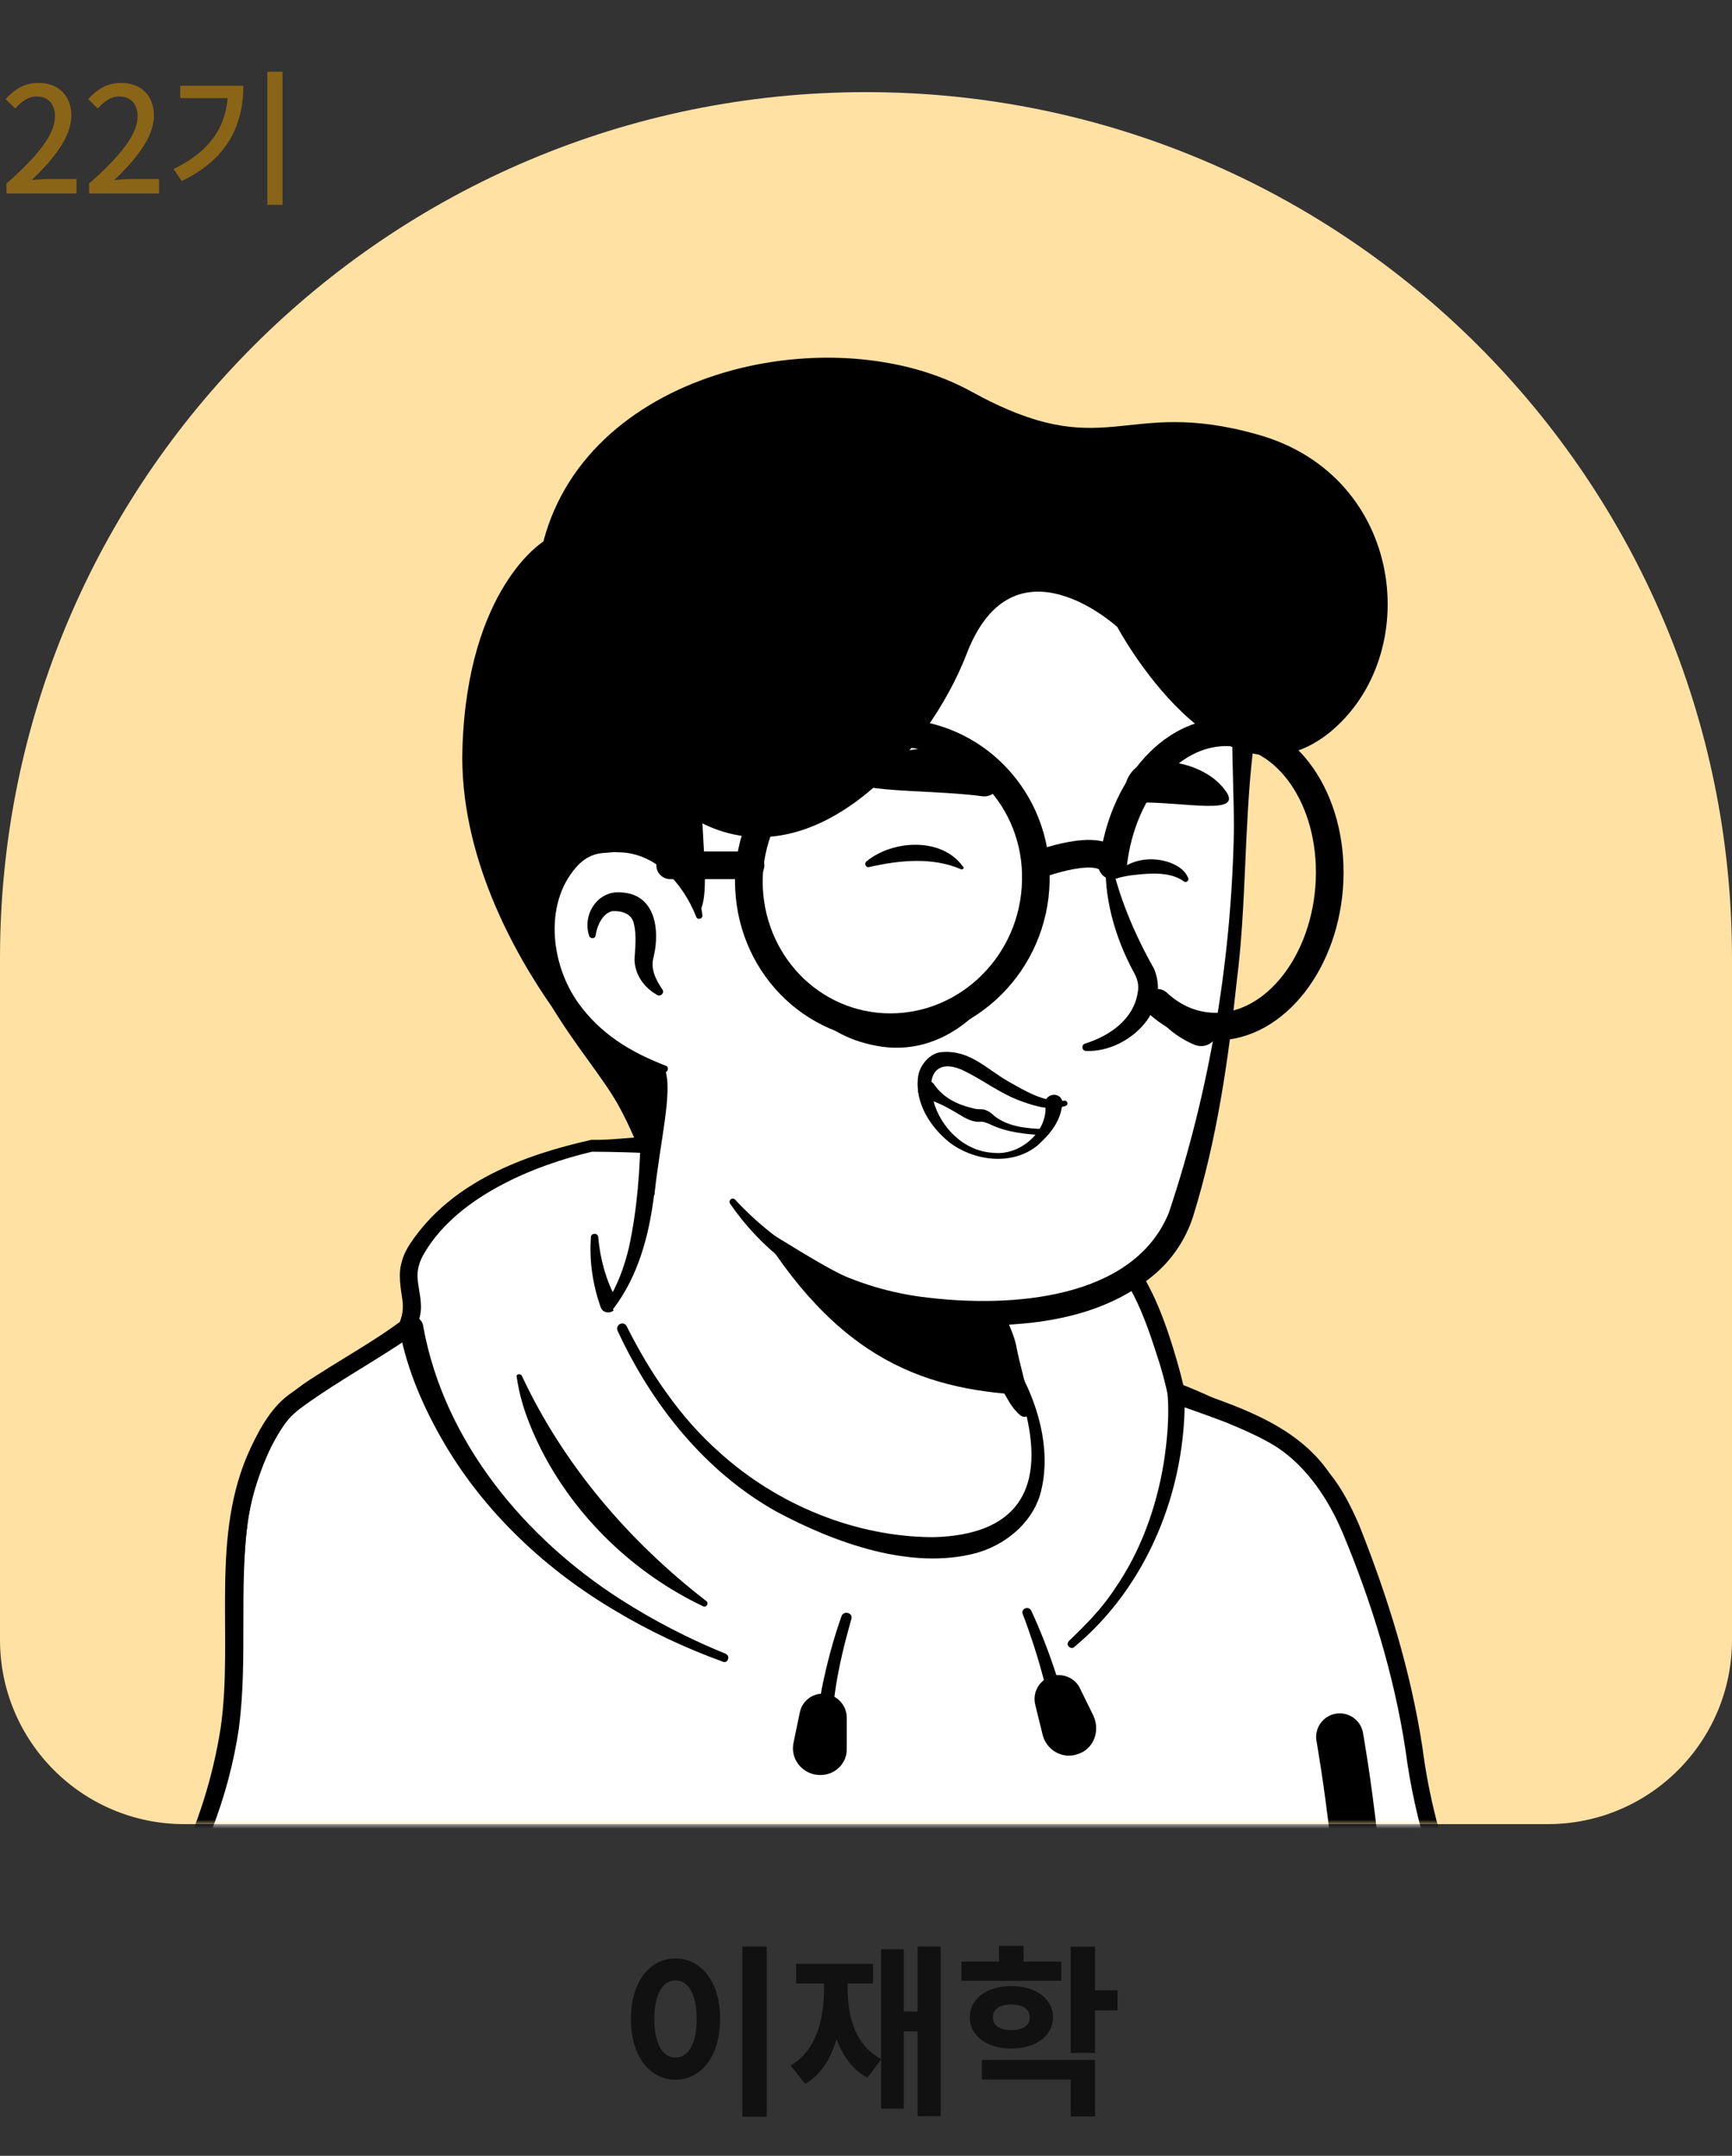 <svg width="188" height="234" viewBox="0 0 188 234" fill="none" xmlns="http://www.w3.org/2000/svg">
<rect x="0" y="0" width="188" height="234" fill="#333333" stroke="none"/>
<path d="M80.582 211.28V229.76H83.222V211.28H80.582ZM73.322 212.58C70.542 212.58 68.482 215.1 68.482 219.14C68.482 223.2 70.542 225.74 73.322 225.74C76.102 225.74 78.162 223.2 78.162 219.14C78.162 215.1 76.102 212.58 73.322 212.58ZM73.322 214.96C74.682 214.96 75.622 216.42 75.622 219.14C75.622 221.88 74.682 223.34 73.322 223.34C71.962 223.34 71.022 221.88 71.022 219.14C71.022 216.42 71.962 214.96 73.322 214.96ZM99.601 211.28V218.34H98.101V211.58H95.641V223.5C92.921 222.08 92.001 219.02 92.001 215.8V215.3H94.761V213.16H86.421V215.3H89.441V215.8C89.441 219.34 88.561 222.6 85.821 224.2L87.401 226.2C89.121 225.18 90.201 223.44 90.801 221.32C91.461 223.16 92.521 224.64 94.161 225.52L95.641 223.54V228.88H98.101V220.5H99.601V229.7H102.101V211.28H99.601ZM115.199 212.92H111.099V211.2H108.439V212.92H104.359V215H115.199V212.92ZM107.779 218.96C107.779 218.04 108.579 217.58 109.779 217.58C110.959 217.58 111.779 218.04 111.779 218.96C111.779 219.9 110.959 220.36 109.779 220.36C108.579 220.36 107.779 219.9 107.779 218.96ZM114.299 218.96C114.299 216.96 112.439 215.58 109.779 215.58C107.139 215.58 105.259 216.96 105.259 218.96C105.259 220.98 107.139 222.36 109.779 222.36C112.439 222.36 114.299 220.98 114.299 218.96ZM106.579 225.72H116.219V229.74H118.859V223.6H106.579V225.72ZM121.299 216.04H118.859V211.3H116.219V222.84H118.859V218.22H121.299V216.04Z" fill="#111111"/>
<path d="M0 104C0 52.085 42.085 10 94 10C145.915 10 188 52.085 188 104V178C188 189.046 179.046 198 168 198H20C8.954 198 0 189.046 0 178V104Z" fill="#FFE1A4"/>
<mask id="mask0_322_1481" style="mask-type:alpha" maskUnits="userSpaceOnUse" x="0" y="10" width="188" height="188">
<path d="M0 10H188V178C188 189.046 179.046 198 168 198H20C8.954 198 0 189.046 0 178V10Z" fill="#D9D9D9"/>
</mask>
<g mask="url(#mask0_322_1481)">
<path d="M145.055 181.043C144.625 181.35 144.133 181.658 143.703 181.965C143.212 182.272 142.782 182.579 142.29 182.825C141.86 183.071 141.491 183.316 141.061 183.562C141 183.624 140.938 183.624 140.877 183.685C139.464 184.545 137.989 185.344 136.515 186.081C136.085 186.327 135.593 186.573 135.163 186.757C135.163 186.757 135.102 186.818 135.04 186.818C134.549 187.064 134.057 187.31 133.566 187.556C132.583 188.047 131.538 188.477 130.555 188.907C130.064 189.153 129.511 189.337 129.02 189.522C128.528 189.706 127.975 189.952 127.484 190.136C126.992 190.32 126.439 190.566 125.948 190.75C125.948 190.75 125.948 190.75 125.886 190.75C125.395 190.935 124.842 191.119 124.35 191.303C123.244 191.672 122.077 192.041 120.971 192.409C120.603 192.532 120.172 192.655 119.804 192.778C118.637 193.146 117.469 193.454 116.302 193.699C115.872 193.822 115.442 193.884 114.95 194.007C113.844 194.252 112.677 194.498 111.571 194.744C111.325 194.805 111.141 194.805 110.895 194.867C110.527 194.928 110.097 194.99 109.728 195.051C109.175 195.112 108.684 195.235 108.131 195.297C107.885 195.358 107.639 195.358 107.393 195.42C107.086 195.481 106.718 195.543 106.349 195.543C105.366 195.665 104.322 195.788 103.338 195.911C103.031 195.973 102.663 195.973 102.355 196.034H102.294C101.864 196.095 101.434 196.095 101.004 196.157C100.574 196.218 100.144 196.218 99.714 196.218C99.468 196.218 99.161 196.28 98.915 196.28C98.424 196.28 97.993 196.341 97.563 196.341C96.949 196.341 96.396 196.403 95.782 196.403C95.167 196.403 94.614 196.403 94 196.403C93.57 196.403 93.14 196.403 92.71 196.403C66.783 196.034 43.498 185.037 26.848 167.588C26.848 167.588 26.848 167.527 26.787 167.527C24.944 165.868 26.541 157.021 33.975 151.43C43.314 144.365 65.677 139.941 65.677 139.941C65.677 139.941 74.34 138.528 106.472 145.225C125.272 149.157 139.587 154.871 147.574 170.353C149.233 173.548 150.891 178.463 145.055 181.043Z" fill="white"/>
<path d="M106.656 144.549C118.452 146.945 131.047 149.526 140.754 157.328C144.011 159.97 146.161 163.841 147.943 167.588C148.803 169.431 149.663 171.336 150.339 173.363C150.707 174.715 151.26 176.251 150.953 177.848C150.892 178.279 150.523 178.831 150.216 179.139C148.803 180.552 147.267 181.412 145.731 182.518C136.699 188.784 126.316 193.208 115.565 195.543C91.604 200.765 65.677 196.71 44.604 184.115C37.6 179.876 31.149 174.715 25.62 168.633C25.005 167.896 25.005 166.667 25.005 165.868C25.067 164.025 25.558 162.243 26.173 160.584C27.647 156.775 29.552 152.966 32.808 150.324C35.143 148.727 37.662 147.375 40.242 146.269C48.352 142.829 56.892 140.433 65.677 139.45C66.415 139.388 66.537 140.433 65.8 140.556C57.383 142.276 49.028 144.856 41.225 148.358C38.399 149.771 35.388 151 33.115 153.212C30.965 155.546 29.429 158.434 28.2 161.383C27.401 163.165 26.849 165.991 27.094 167.404C30.965 172.012 35.511 176.067 40.426 179.569C67.336 198.369 108.192 199.597 136.822 183.931C139.403 182.518 141.922 180.92 144.318 179.262C145.485 178.463 146.714 177.787 147.635 176.865C147.697 176.804 147.635 176.865 147.635 176.927C147.635 176.988 147.574 177.05 147.574 177.05C147.635 176.312 147.39 175.329 147.082 174.346C145.977 170.783 144.195 167.035 142.29 163.779C139.28 158.926 134.181 155.854 129.02 153.396C125.456 151.737 121.709 150.447 117.899 149.218C114.09 147.99 110.22 146.945 106.349 146.024C105.366 145.778 105.673 144.365 106.656 144.549Z" fill="black"/>
<path d="M153.472 189.767C152.304 180.674 147.144 165.376 144.01 161.26C140.57 156.775 139.157 155.362 127.668 151.491C127.053 148.419 124.78 140.678 122.077 137.422C117.961 131.217 106.717 129.804 103.338 130.541C103.338 130.541 85.153 124.151 64.202 124.151C57.567 125.626 49.887 128.636 45.709 134.965C42.883 139.142 46.078 140.494 44.665 144.303C44.297 145.286 35.695 150.201 32.193 153.15C30.596 154.44 28.814 157.697 27.585 161.936C25.128 170.599 27.77 182.579 24.698 193.023C18.8 213.175 6.819 219.196 6.819 219.196H165.575C165.452 219.134 155.991 208.936 153.472 189.767Z" fill="white"/>
<path d="M152.55 189.89C151.321 181.842 148.864 173.855 145.731 166.36C144.195 162.735 141.86 159.233 138.604 157.082C136.945 156.038 135.102 155.239 133.197 154.441C131.293 153.703 129.327 153.027 127.422 152.352C127.115 152.229 126.869 151.983 126.808 151.676C126.562 150.447 126.255 149.28 125.886 148.051C124.289 143.075 122.568 137.545 117.899 134.658C114.336 132.507 110.097 131.463 105.98 131.278C105.182 131.278 104.321 131.278 103.584 131.401H103.338C103.277 131.401 103.154 131.401 103.093 131.34C100.144 129.927 96.887 129.067 93.693 128.207C84.108 125.995 74.094 125.073 64.264 125.012C58.243 126.425 49.826 129.743 46.14 135.886C45.525 136.869 45.218 137.852 45.341 138.958C45.464 140.187 45.894 141.539 45.587 142.829C45.464 143.382 45.341 143.996 45.095 144.488C44.604 145.163 43.805 145.594 43.191 146.024C39.996 148.112 36.74 149.956 33.668 152.106C32.623 152.843 31.64 153.519 30.903 154.563C28.753 157.635 27.463 161.322 26.91 165.008C25.927 172.503 26.91 180.122 25.927 187.617C24.821 195.112 21.933 202.362 17.878 208.752C15.052 213.052 11.612 217.046 7.25 219.81L6.819 218.09H165.575L164.899 219.626C163.056 217.537 161.582 215.264 160.23 212.868C156.052 205.864 153.595 197.939 152.55 189.89ZM154.393 189.644C155.069 194.867 156.359 200.027 158.325 204.943C160.291 209.796 162.749 214.527 166.189 218.52C166.681 219.073 166.251 220.118 165.514 220.056H6.758C6.266 220.056 5.836 219.626 5.836 219.135C5.836 218.766 6.021 218.459 6.328 218.336C7.311 217.783 8.294 216.984 9.216 216.186C17.264 208.936 22.302 198.184 23.961 187.494C25.374 177.48 22.732 166.667 27.217 157.144C28.261 154.932 29.552 152.597 31.64 151.184C35.45 148.358 39.627 146.269 43.375 143.505C43.436 143.505 43.436 143.443 43.436 143.443C43.375 143.505 43.314 143.627 43.314 143.689C43.682 142.829 43.805 142.092 43.682 141.109C43.498 139.88 43.191 138.221 43.621 136.931C43.805 136.194 44.174 135.518 44.542 134.965C48.966 128.329 56.769 125.38 64.202 123.722C66.291 123.783 68.442 123.414 70.531 123.414C73.418 123.414 76.367 123.844 79.255 124.213C87.549 125.503 95.536 127.715 103.707 129.497L103.154 129.435C105.059 129.067 106.84 129.251 108.683 129.497C120.48 131.278 124.473 136.439 127.668 147.437C128.036 148.665 128.344 149.894 128.651 151.184L128.036 150.447C133.934 152.536 140.57 154.441 144.317 159.909C145.669 161.567 146.652 163.533 147.512 165.499C150.646 173.363 153.103 181.289 154.393 189.644Z" fill="black"/>
<path d="M56.646 149.341C61.192 159.049 68.257 167.281 76.674 173.794C76.982 174.039 76.674 174.531 76.306 174.347C68.81 170.783 62.482 164.701 58.734 157.328C57.506 154.871 56.461 152.229 56.093 149.464C55.97 149.157 56.461 149.034 56.646 149.341Z" fill="black"/>
<path d="M128.589 151.369C128.774 161.629 124.596 172.135 116.609 178.77C116.425 178.954 116.179 178.893 115.995 178.709C115.81 178.524 115.872 178.279 116.056 178.094C117.838 176.374 119.619 174.592 120.971 172.503C123.797 168.449 125.517 163.656 126.316 158.803C126.685 156.407 126.931 153.826 126.746 151.43C126.685 150.263 128.528 150.14 128.589 151.369Z" fill="black"/>
<path d="M92.403 175.759C90.99 180.736 89.822 186.143 90.498 191.303C90.682 192.471 88.901 192.778 88.655 191.549C88.348 188.723 88.716 185.958 89.208 183.255C89.761 180.552 90.436 177.971 91.358 175.391C91.604 174.777 92.648 175.084 92.403 175.759Z" fill="black"/>
<path d="M111.94 174.838C113.967 179.2 115.38 183.746 116.486 188.354C116.609 188.846 116.302 189.337 115.81 189.46C115.319 189.583 114.827 189.276 114.704 188.784C114.09 185.344 113.291 181.903 112.186 178.524C111.817 177.418 111.448 176.312 111.018 175.207C110.772 174.654 111.633 174.224 111.94 174.838Z" fill="black"/>
<path d="M45.955 144.058C48.228 156.468 56.953 166.974 67.458 173.671C71.022 175.944 74.831 177.91 78.763 179.507C79.009 179.63 79.132 179.876 79.009 180.122C78.947 180.367 78.64 180.49 78.456 180.367C74.401 178.893 70.469 177.05 66.783 174.838C59.287 170.414 52.713 164.271 48.29 156.775C46.017 152.905 44.235 148.85 43.375 144.426C43.252 143.689 43.743 143.013 44.481 142.89C45.157 142.706 45.894 143.259 45.955 144.058Z" fill="black"/>
<path d="M88.716 192.655C86.996 192.471 85.767 190.873 86.135 189.153L86.811 185.897C87.057 184.607 88.286 183.685 89.576 183.869C90.866 183.992 91.911 185.098 91.911 186.45V189.767C91.972 191.488 90.498 192.839 88.716 192.655Z" fill="black"/>
<path d="M117.039 190.382C115.38 190.996 113.599 190.013 113.169 188.293L112.37 185.037C112.063 183.746 112.738 182.456 114.029 181.965C115.257 181.535 116.671 182.088 117.223 183.255L118.698 186.265C119.435 187.924 118.698 189.829 117.039 190.382Z" fill="black"/>
<path d="M145.423 188.539C145.423 188.539 148.864 207.83 147.512 219.135" stroke="black" stroke-width="5.126" stroke-miterlimit="10" stroke-linecap="round" stroke-linejoin="round"/>
<path d="M65.185 141.846C64.325 139.388 63.956 136.869 64.141 134.289C64.141 134.043 64.325 133.92 64.571 133.92C64.755 133.92 64.939 134.105 64.939 134.289C65.124 136.624 65.799 139.02 66.905 141.047C67.458 142.276 65.615 143.075 65.185 141.846Z" fill="black"/>
<path d="M106.717 145.102C104.997 141.231 100.758 139.265 97.01 137.914C94.675 137.177 92.095 136.624 89.637 136.255C83.678 135.333 75.261 133.92 69.301 133.306C69.24 133.306 69.24 133.183 69.301 133.183C71.022 132.999 72.742 132.999 74.462 132.999C79.623 133.122 84.784 133.675 89.883 134.473C94.983 135.272 100.45 136.808 104.321 140.494C105.55 141.784 106.656 143.259 106.963 145.041C107.024 145.225 106.779 145.286 106.717 145.102Z" fill="black"/>
<path d="M112.431 160.892C111.141 167.22 102.785 171.029 88.716 165.315C74.094 159.417 67.765 145.348 66.168 141.17C74.831 124.95 68.81 113.707 68.81 113.707C88.777 111.987 106.225 135.333 106.225 135.333L108.929 146.884C109.175 147.867 109.666 148.727 110.403 149.341C111.693 151.614 113.229 156.837 112.431 160.892Z" fill="white"/>
<path d="M65.861 141.354C67.028 139.573 67.766 137.484 68.257 135.456C69.179 131.217 69.486 126.916 69.547 122.616V121.018C69.363 119.421 68.81 117.762 68.196 116.288C67.397 114.322 70.285 113.093 71.206 115.059C71.329 115.305 71.329 115.735 71.329 115.98C71.513 124.336 71.882 135.088 66.599 142.03C66.23 142.399 65.493 141.846 65.861 141.354Z" fill="black"/>
<path d="M106.901 135.211C107.823 135.764 108.13 136.501 108.253 137.238C108.622 138.713 108.499 140.31 108.867 141.846C109.175 143.32 110.096 144.733 110.342 146.269C110.649 147.867 111.571 151.246 111.939 152.905C112.062 153.273 111.816 153.703 111.386 153.765C111.141 153.826 110.956 153.765 110.772 153.642C109.973 152.966 109.605 152.29 109.113 151.43C108.314 149.956 107.762 148.604 107.27 146.945C106.84 145.471 107.024 143.873 106.656 142.337C106.348 140.863 105.488 139.45 105.181 137.914C104.997 137.177 104.935 136.378 105.488 135.456C105.857 135.088 106.471 134.965 106.901 135.211Z" fill="black"/>
<path d="M111.325 151.43C99.591 150.816 90.007 147.13 80.668 130.48C88.532 137.422 97.809 140.064 107.578 141.293L108.868 146.945C109.114 147.928 110.588 150.816 111.325 151.43Z" fill="black"/>
<path d="M110.834 149.157C112.923 153.089 114.152 158.004 112.861 162.366C111.878 165.438 109.052 167.711 105.98 168.571C98.854 170.476 90.621 167.466 84.293 164.086C76.49 159.724 70.715 152.413 67.029 144.426C66.783 143.812 67.643 143.32 68.012 143.935C69.302 146.515 70.776 149.034 72.435 151.307C74.094 153.642 75.999 155.792 78.149 157.697C84.416 163.349 92.894 166.851 101.373 166.851C110.097 166.605 113.414 161.998 111.387 153.519C111.08 152.167 110.588 150.754 109.912 149.587C109.544 149.096 110.465 148.543 110.834 149.157Z" fill="black"/>
<path d="M134.611 75.37C135.716 80.531 134.856 83.971 134.365 98.225C133.873 112.233 129.818 132.016 124.842 136.992C121.033 140.74 108.807 143.689 97.932 140.924C92.403 139.511 87.733 136.316 83.924 134.043C79.132 131.156 74.954 122.247 71.514 116.533C68.811 112.049 69.056 117.455 65.554 113.584C60.701 108.301 54.864 97.672 57.752 78.872C62.421 48.399 86.566 44.835 104.445 48.215C122.446 51.594 131.662 61.792 134.611 75.37Z" fill="white"/>
<path d="M68.626 118.991C67.213 116.656 65.37 114.567 63.711 112.356C61.254 108.977 59.411 105.106 58.182 101.113C52.837 84.033 56.093 61.669 72.251 51.594C86.935 42.255 115.442 45.634 127.361 58.413C131.846 63.021 134.734 69.042 135.962 75.309C136.024 75.677 136.208 76.353 136.269 76.722C136.331 77.029 136.515 77.397 136.454 77.766C136.331 79.118 136.085 80.469 135.962 81.821C135.041 89.992 135.286 98.348 134.242 106.519C133.32 115.12 132.092 123.722 129.511 132.016C128.713 134.535 127.177 136.808 125.149 138.467C120.603 142.276 114.643 143.566 108.93 143.812C97.502 144.365 85.89 140.31 79.255 130.664C79.009 130.296 79.501 129.865 79.808 130.234C85.337 136.194 92.833 140.003 100.82 140.863C109.667 141.907 122.999 141.109 126.869 131.647C131.354 118.254 133.689 104.062 133.935 89.992C133.935 86.552 133.751 83.111 133.751 79.609C133.751 79.179 133.812 78.196 133.812 77.766C133.812 77.766 133.812 77.705 133.812 77.766C133.812 77.828 133.812 77.828 133.812 77.766C133.32 76.537 133.136 75.186 132.768 73.957C131.416 68.858 128.958 64.004 125.456 60.133C113.845 47.109 87.979 43.852 73.48 53.621C61.991 61.239 58.919 75.862 58.12 88.763C57.445 98.409 60.271 107.871 67.582 114.506L70.469 117.516C71.698 118.868 69.609 120.465 68.626 118.991Z" fill="black"/>
<path d="M75.876 99.454C75.876 99.454 73.972 90.238 65.002 91.344C57.26 92.327 54.557 110.881 72.128 116.042" fill="white"/>
<path d="M71.329 107.994C69.916 107.195 68.933 105.843 68.872 104.184C68.933 102.956 69.118 101.543 68.81 100.314C68.626 99.147 67.397 98.839 66.476 98.901C65.493 99.085 64.878 100.314 64.694 101.297C64.694 101.358 64.633 101.543 64.633 101.604C64.571 101.911 64.08 101.911 63.957 101.604C63.158 99.208 64.94 96.566 67.52 96.873C71.145 97.119 71.636 100.928 70.961 103.816C70.592 105.045 71.084 106.15 71.759 107.195L71.882 107.379C72.189 107.748 71.698 108.239 71.329 107.994Z" fill="black"/>
<path d="M120.48 92.941C121.402 97.303 123.122 101.358 125.272 105.167C127.177 109.837 122.262 114.26 117.9 114.076C117.408 114.076 117.347 113.4 117.777 113.277C120.542 112.417 123.061 110.574 123.491 107.748C123.675 106.888 123.429 106.15 122.999 105.413C120.972 101.604 119.743 97.242 120.05 92.941C120.05 92.634 120.48 92.634 120.48 92.941Z" fill="black"/>
<path d="M75.569 99.515C74.156 95.89 71.084 92.45 66.967 92.511C66.599 92.45 65.984 92.573 65.616 92.573C64.571 92.634 63.711 93.003 62.912 93.74C58.98 97.672 59.656 104.614 62.851 108.977C63.957 110.512 65.37 111.864 66.967 112.97C68.565 114.076 70.346 114.936 72.251 115.673C72.681 115.796 72.497 116.472 72.067 116.41C67.95 115.55 64.018 113.523 61.315 110.144C57.137 105.106 56.277 96.689 61.254 91.774C62.359 90.791 63.895 90.054 65.431 90.054C65.923 90.054 66.66 89.931 67.152 90.054C69.732 90.177 72.189 91.467 73.787 93.494C75.2 95.214 75.999 97.303 76.244 99.392C76.244 99.761 75.692 99.884 75.569 99.515Z" fill="black"/>
<path d="M114.397 119.974C114.459 122.001 111.448 127.162 105.673 124.766C100.082 122.493 98.424 111.803 106.41 116.902C110.465 119.605 113.046 120.035 114.397 119.974Z" fill="white"/>
<path d="M115.687 120.035C114.029 120.588 112.431 120.097 110.895 119.544C108.622 118.745 106.779 117.271 104.629 116.226C101.68 114.813 100.512 116.718 101.311 119.482C102.11 122.431 104.69 125.012 107.885 125.135C110.711 125.442 113.721 122.862 113.476 119.974C113.23 118.745 115.012 118.377 115.319 119.544C115.257 121.633 113.967 123.107 112.615 124.336C109.912 126.548 105.796 126.056 103.093 124.029C101.004 122.37 99.284 119.728 99.652 116.902C99.775 115.673 100.942 114.26 102.232 114.199C105.243 113.953 107.025 115.98 109.359 117.332C111.202 118.377 113.291 119.667 115.442 119.482C115.81 119.36 116.056 119.851 115.687 120.035Z" fill="black"/>
<path d="M101.434 117.762C102.417 119.175 103.952 119.912 105.55 120.281C105.918 120.404 106.226 120.404 106.533 120.404C107.086 120.404 107.639 120.834 107.946 121.141C109.42 122.309 111.448 122.493 113.291 122.554C113.721 122.554 113.721 123.292 113.291 123.23C111.325 123.107 109.236 122.923 107.393 122.001C107.024 121.878 106.84 121.756 106.533 121.756C105.366 121.878 104.444 121.141 103.584 120.65C102.601 120.097 101.618 119.544 100.45 119.298C99.897 119.175 99.59 118.684 99.652 118.131C99.775 117.271 101.003 117.025 101.434 117.762Z" fill="black"/>
<path d="M106.594 86.429C107.946 86.613 108.99 85.2 108.499 83.848C108.253 83.111 107.823 82.435 107.147 82.005C105.058 80.715 97.256 80.592 93.139 83.541C89.453 86.245 100.451 85.569 106.594 86.429Z" fill="black"/>
<path d="M123.613 87.105C122.507 87.105 121.831 85.692 122.384 84.524C122.691 83.91 123.121 83.357 123.736 83.05C125.64 82.128 130.739 82.681 133.013 85.814C135.04 88.579 128.712 87.043 123.613 87.105Z" fill="black"/>
<path d="M104.321 94.354C101.188 93.003 97.624 93.371 94.368 94.109C94 94.231 93.754 93.74 94.061 93.494C96.887 91.159 102.232 90.852 104.505 94.047C104.69 94.17 104.567 94.416 104.321 94.354Z" fill="black"/>
<path d="M128.466 95.644C126.992 94.6 124.842 94.784 123.121 94.969C122.507 95.03 121.893 95.153 121.217 95.337C121.032 95.399 120.848 95.091 120.971 94.969L121.094 94.846C122.63 93.248 125.026 92.88 127.115 93.678C127.852 93.986 128.589 94.416 128.958 95.276C129.142 95.583 128.712 95.89 128.466 95.644Z" fill="black"/>
<path d="M136.515 47.17C121.77 42.992 120.172 50.611 105.427 42.501C90.682 34.33 63.957 39.797 58.98 58.782C58.98 58.782 50.748 63.82 50.195 81.207C49.826 92.88 55.908 103.57 59.902 109.284C62.605 113.707 65.431 116.964 67.09 119.913C69.732 124.643 71.022 129.804 71.022 129.804C71.636 123.906 73.05 118.499 72.189 116.103L70.162 115.428C54.803 109.53 57.567 92.388 65.063 91.405C72.927 90.422 75.384 97.426 75.814 99.147C76.859 97.856 76.49 93.986 76.244 89.378C88.532 95.46 100.82 81.637 104.936 70.947C110.035 57.737 121.278 68.059 121.278 68.059C121.278 68.059 132.399 88.886 144.195 79.609C154.639 71.254 152.55 51.655 136.515 47.17Z" fill="black"/>
<path d="M124.043 107.133C124.043 107.133 124.781 111.311 129.634 113.4C130.863 113.892 132.153 113.093 132.153 111.741C132.092 111.741 124.351 107.625 124.043 107.133Z" fill="black"/>
<path d="M86.075 107.133C86.075 107.133 88.348 112.294 95.168 113.523C101.987 114.813 108.192 109.898 111.08 101.665C111.08 101.665 108.745 109.284 99.407 110.697C90.191 112.233 86.075 107.133 86.075 107.133Z" fill="black"/>
<path d="M112.432 95.645C112.247 104.43 105.182 111.496 96.642 111.496C88.102 111.496 81.283 104.43 81.283 95.645C81.344 86.797 88.409 79.548 97.072 79.548C105.735 79.548 112.677 86.797 112.432 95.645Z" stroke="black" stroke-width="3" stroke-miterlimit="10" stroke-linecap="round" stroke-linejoin="round"/>
<path d="M120.849 93.617C121.832 85.692 126.992 79.486 133.075 79.486C139.649 79.486 144.687 86.736 144.318 95.583C143.949 104.369 138.42 111.434 131.969 111.434C129.573 111.434 127.422 110.512 125.641 108.854" stroke="black" stroke-width="3" stroke-miterlimit="10" stroke-linecap="round" stroke-linejoin="round"/>
<path d="M81.467 93.924H72.743" stroke="black" stroke-width="3" stroke-miterlimit="10" stroke-linecap="round" stroke-linejoin="round"/>
<path d="M112.493 93.924C112.493 93.924 119.804 91.098 120.726 93.924" stroke="black" stroke-width="3" stroke-miterlimit="10" stroke-linecap="round" stroke-linejoin="round"/>
</g>
<path d="M0.704 21H8.304V19.432H5.36C4.784 19.432 4.048 19.48 3.44 19.544C5.936 17.16 7.744 14.808 7.744 12.536C7.744 10.408 6.352 9 4.192 9C2.656 9 1.616 9.672 0.608 10.76L1.648 11.784C2.272 11.064 3.04 10.472 3.968 10.472C5.28 10.472 5.968 11.352 5.968 12.632C5.968 14.568 4.176 16.856 0.704 19.928V21ZM9.669 21H17.269V19.432H14.325C13.749 19.432 13.013 19.48 12.405 19.544C14.901 17.16 16.709 14.808 16.709 12.536C16.709 10.408 15.317 9 13.157 9C11.621 9 10.581 9.672 9.573 10.76L10.613 11.784C11.237 11.064 12.005 10.472 12.933 10.472C14.245 10.472 14.933 11.352 14.933 12.632C14.933 14.568 13.141 16.856 9.669 19.928V21ZM19.562 9.304V10.648H24.714C24.426 13.976 22.634 16.52 18.842 18.344L19.722 19.656C24.682 17.256 26.41 13.608 26.41 9.304H19.562ZM29.018 7.784V22.232H30.666V7.784H29.018Z" fill="#8B6517"/>
</svg>
